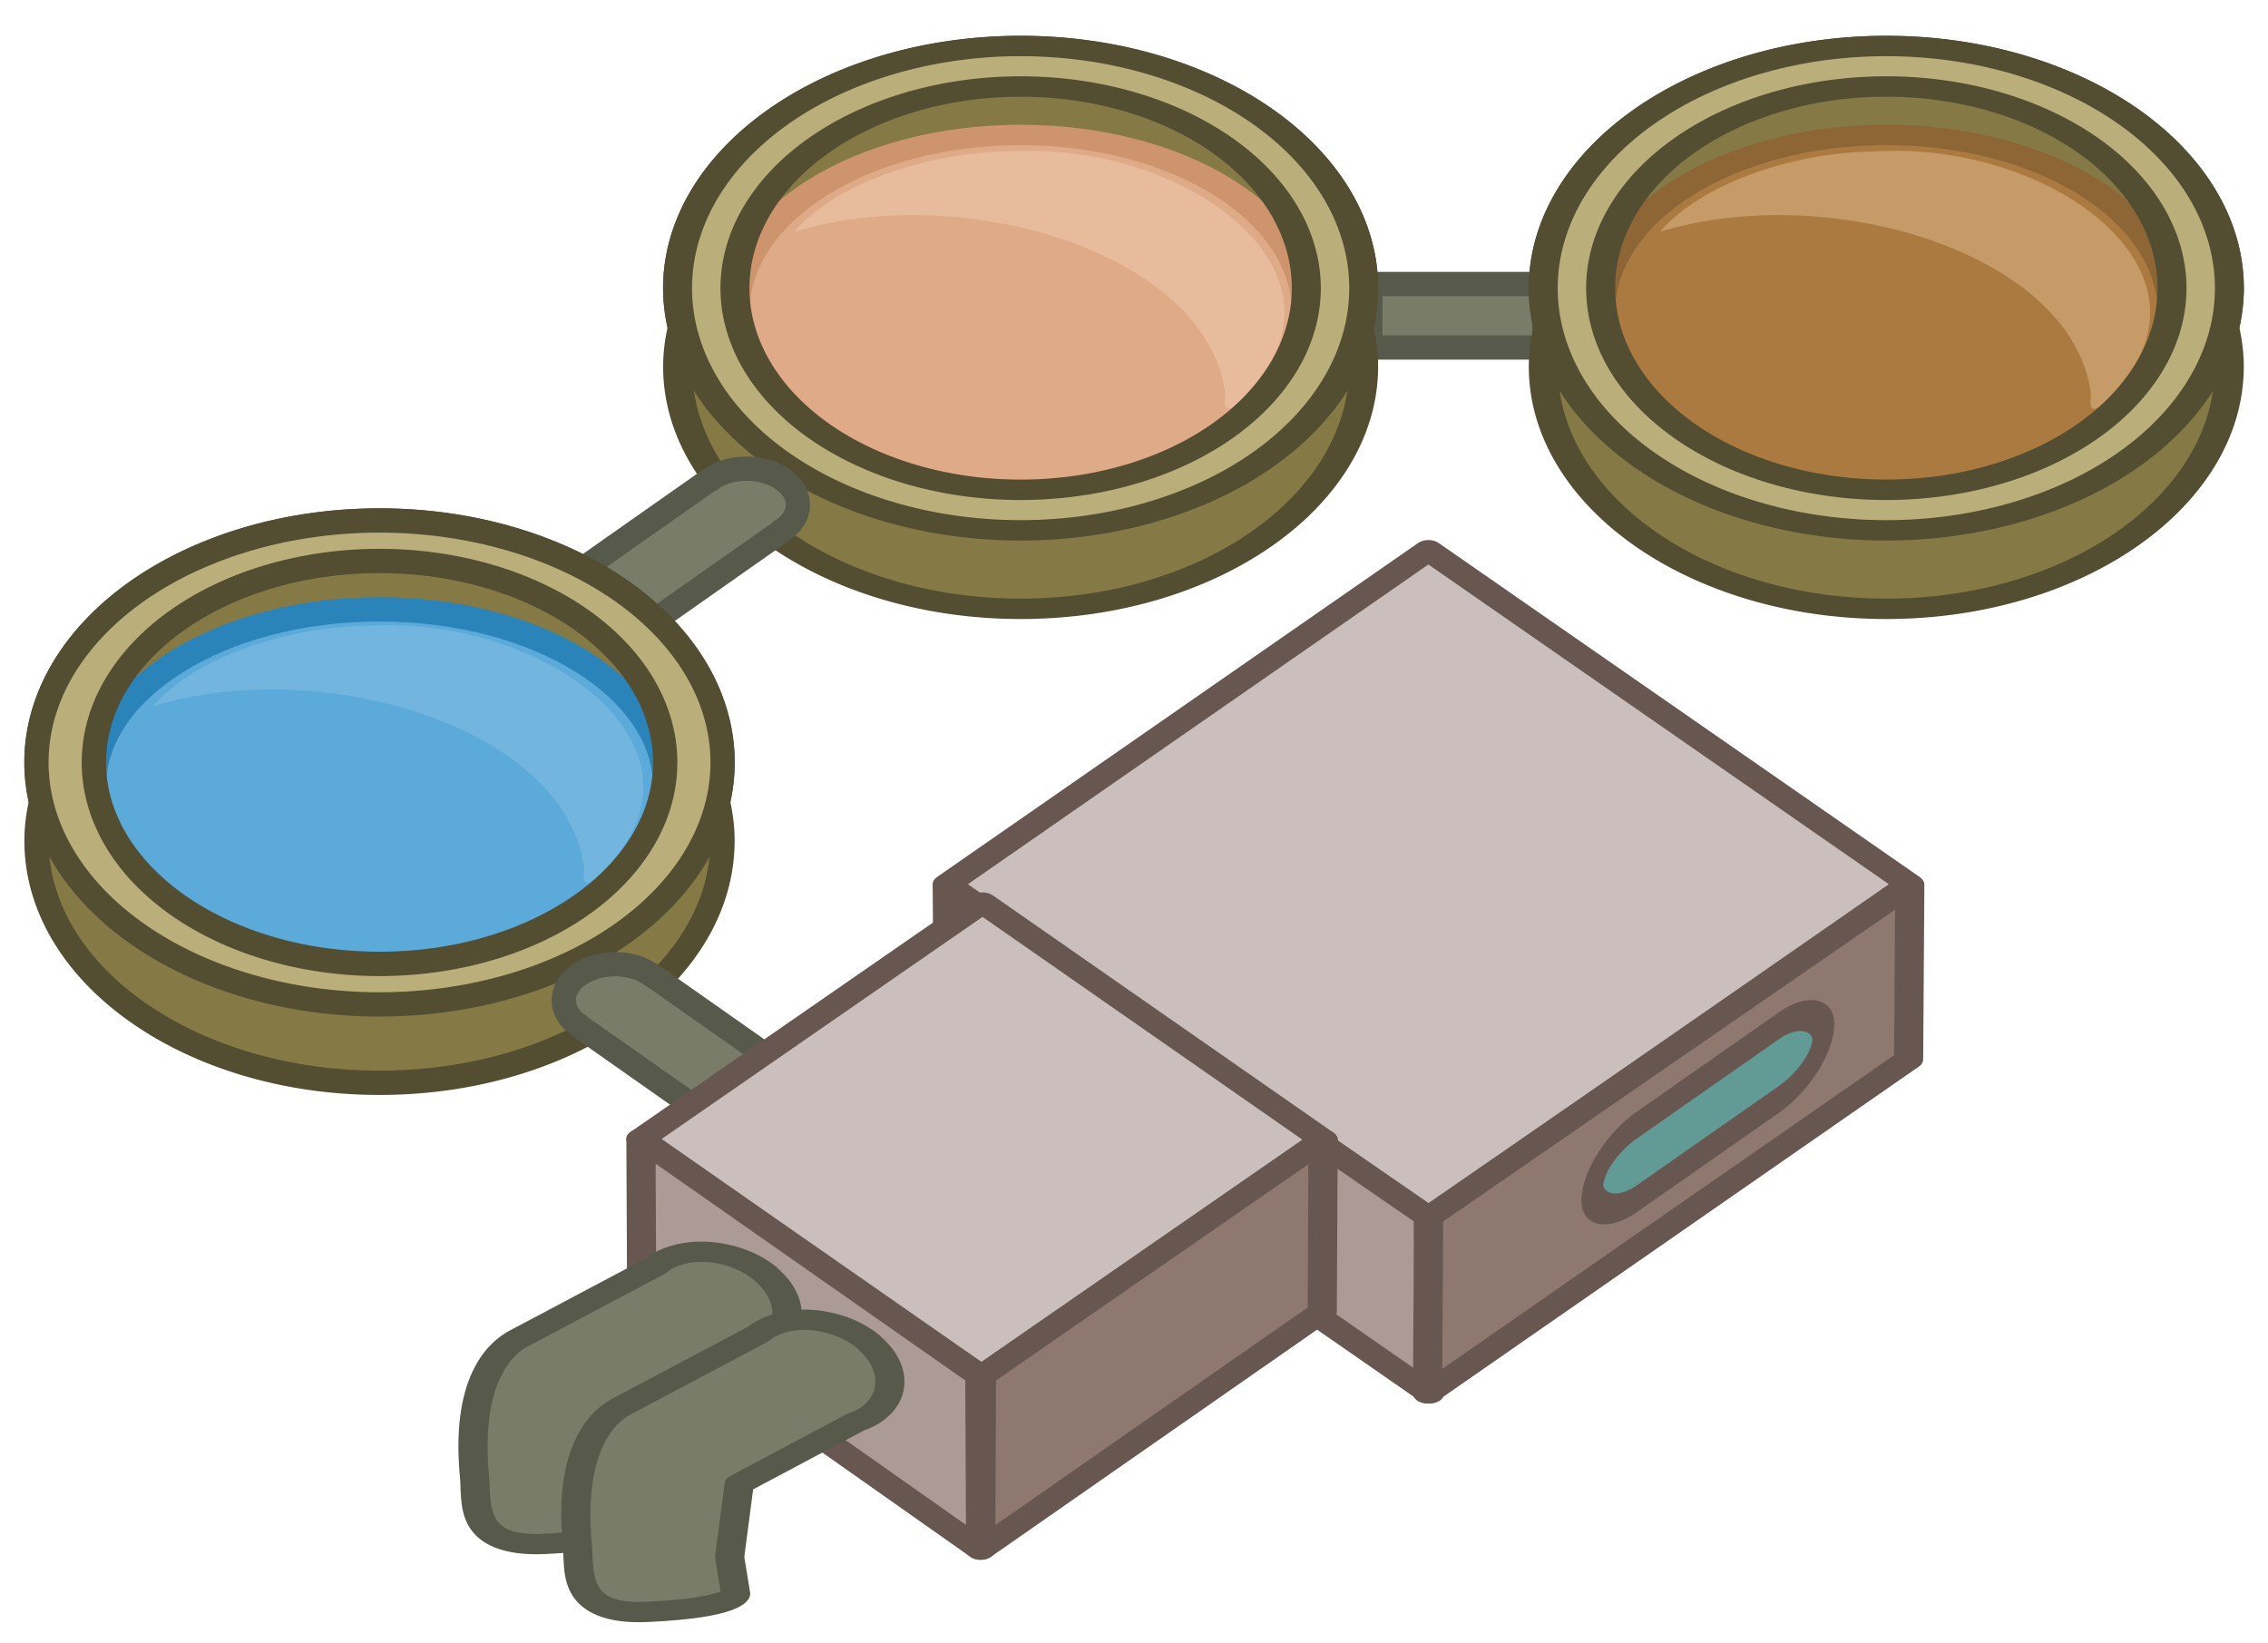 <svg xmlns:dc="http://purl.org/dc/elements/1.1/" xmlns:cc="http://creativecommons.org/ns#" xmlns:rdf="http://www.w3.org/1999/02/22-rdf-syntax-ns#" xmlns="http://www.w3.org/2000/svg" xmlns:xlink="http://www.w3.org/1999/xlink" id="svg1422" version="1.1" viewBox="0 0 93.335 67.612" height="67.612" width="93.335"><defs id="defs1416"><linearGradient id="a-33"><stop style="stop-color:#275eb1;stop-opacity:1" offset="0" id="stop6220"/><stop style="stop-color:#e6ecf9;stop-opacity:1" offset="1" id="stop6222"/></linearGradient><linearGradient xlink:href="#a-33" id="b-4" x1="940.963" y1="637.412" x2="945.679" y2="650.05" gradientUnits="userSpaceOnUse" gradientTransform="matrix(1 0 0 1.086 0 -53.897)"/><linearGradient xlink:href="#a-33" id="c-3" x1="940.963" y1="637.412" x2="945.679" y2="650.05" gradientUnits="userSpaceOnUse" gradientTransform="matrix(-1 0 0 1.086 1919.998 -53.897)"/><linearGradient xlink:href="#a-33" id="b-4-7" x1="940.963" y1="637.412" x2="945.679" y2="650.05" gradientUnits="userSpaceOnUse" gradientTransform="matrix(1 0 0 1.086 0 -53.897)"/><linearGradient xlink:href="#a-33" id="c-3-4" x1="940.963" y1="637.412" x2="945.679" y2="650.05" gradientUnits="userSpaceOnUse" gradientTransform="matrix(-1 0 0 1.086 1919.998 -53.897)"/><linearGradient gradientTransform="matrix(.333 0 0 .156 664.773 409.59)" xlink:href="#a" id="c" x1="924.365" y1="0" x2="924.365" y2="1213.599" gradientUnits="userSpaceOnUse"/><linearGradient id="a"><stop id="stop2" style="stop-color:#3cc1f1;stop-opacity:1" offset="0"/><stop id="stop4" style="stop-color:#85d8f6;stop-opacity:1" offset="1"/></linearGradient><radialGradient xlink:href="#a-3-0" id="b-9-6" gradientUnits="userSpaceOnUse" gradientTransform="matrix(.216 0 0 .216 361.59 676.349)" cx="967.83" cy="-221.86" r="154.61"/><radialGradient id="a-3-0" gradientUnits="userSpaceOnUse" cy="-221.86" cx="967.83" gradientTransform="matrix(.572 0 0 .553 -64.791 169.406)" r="154.61"><stop id="stop3-6" style="stop-color:#fdeba7;stop-opacity:1" stop-color="#fff6d5" offset="0"/><stop id="stop5-2" style="stop-color:#fad538;stop-opacity:1" stop-color="#ffd42a" offset=".685"/><stop id="stop7-6" style="stop-color:#fcb483;stop-opacity:1" stop-color="#ffb380" offset="1"/></radialGradient></defs><g transform="translate(-972.648 -468.687)" id="layer1"><g id="g3410" style="display:inline" transform="translate(536.589 -29.115)"><rect id="rect4786" y="509.491" x="492.456" height="2.609" width="7.159" style="fill:#787c68;fill-opacity:1;stroke:#57594b;stroke-width:1;stroke-linecap:round;stroke-linejoin:round;stroke-miterlimit:4;stroke-dasharray:none;stroke-dashoffset:0;stroke-opacity:1"/><g transform="matrix(.664 0 0 .467 281.375 -40.174)" id="g4893"><path id="path4774-1" d="M296.213 1156.037c-11.738 0-21.258 9.57-21.258 21.35 0 1.175.107 2.322.29 3.446a21.466 21.466 0 0 0-.29 3.448c0 11.78 9.52 21.35 21.258 21.35s21.258-9.57 21.258-21.35c0-1.176-.106-2.324-.289-3.448.183-1.123.29-2.27.29-3.447 0-11.78-9.52-21.35-21.259-21.35z" style="display:inline;fill:#857946;fill-opacity:1;stroke:#534d31;stroke-width:1.797;stroke-linecap:round;stroke-linejoin:round;stroke-miterlimit:4;stroke-dasharray:none;stroke-dashoffset:0;stroke-opacity:1;enable-background:new"/><ellipse id="path4780-2" style="display:inline;fill:#deaa87;fill-opacity:1;stroke:#ce946d;stroke-width:1.797;stroke-linecap:round;stroke-linejoin:round;stroke-miterlimit:4;stroke-dasharray:none;stroke-dashoffset:0;stroke-opacity:1;enable-background:new" cx="296.215" cy="1179.509" rx="17.706" ry="15.635"/><path id="path4782-9" style="display:inline;opacity:1;fill:#e9bb9d;fill-opacity:1;stroke:none;stroke-width:1;enable-background:new" d="M295.515 1165.33c-5.123.045-10.849 2.907-13.32 7.071 10.666-4.599 25.687 2.047 26.706 14.366-.358 3.27 1.89-.837 2.47-2.046 4.788-10.173-5.73-20.297-15.856-19.392z"/><path style="display:inline;fill:#baae7b;fill-opacity:1;stroke:#534d31;stroke-width:1.797;stroke-linecap:round;stroke-linejoin:round;stroke-miterlimit:4;stroke-dasharray:none;stroke-dashoffset:0;stroke-opacity:1;enable-background:new" d="M296.215 1156.035a21.264 21.34 0 0 0-21.265 21.34 21.264 21.34 0 0 0 21.265 21.34 21.264 21.34 0 0 0 21.264-21.34 21.264 21.34 0 0 0-21.264-21.34zm0 3.57a17.706 17.77 0 0 1 17.705 17.77 17.706 17.77 0 0 1-17.705 17.77 17.706 17.77 0 0 1-17.706-17.77 17.706 17.77 0 0 1 17.706-17.77z" id="path4776-3"/></g><path id="path4772" style="display:inline;fill:#787c68;fill-opacity:1;stroke:#57594b;stroke-width:1;stroke-linecap:round;stroke-linejoin:round;stroke-miterlimit:4;stroke-dasharray:none;stroke-dashoffset:0;stroke-opacity:1;enable-background:new" d="M468.275 517.525c-.818-.575-2.134-.584-2.936-.02-.027.018-.048.038-.072.057l-.015-.01-5.815 4.086 2.984 2.096 5.815-4.085-.014-.01c.027-.018.055-.033.081-.051.803-.565.789-1.49-.028-2.064z"/><path style="display:inline;fill:#857946;fill-opacity:1;stroke:#534d31;stroke-width:1;stroke-linecap:round;stroke-linejoin:round;stroke-miterlimit:4;stroke-dasharray:none;stroke-dashoffset:0;stroke-opacity:1;enable-background:new" d="M451.677 519.222c-7.794 0-14.115 4.465-14.115 9.961a7.1 7.1 0 0 0 .193 1.608 14.253 10.016 0 0 0-.193 1.61c0 5.496 6.321 9.96 14.115 9.96 7.793 0 14.114-4.465 14.114-9.96 0-.55-.07-1.085-.191-1.61a7.1 7.1 0 0 0 .192-1.608c0-5.496-6.32-9.962-14.115-9.962z" id="path4774"/><ellipse ry="7.295" rx="11.757" cy="530.173" cx="451.678" style="display:inline;fill:#5baada;fill-opacity:1;stroke:#2a84ba;stroke-width:1;stroke-linecap:round;stroke-linejoin:round;stroke-miterlimit:4;stroke-dasharray:none;stroke-dashoffset:0;stroke-opacity:1;enable-background:new" id="path4780"/><path d="M451.213 523.557c-3.401.022-7.203 1.357-8.844 3.3 7.082-2.146 17.056.955 17.732 6.703-.237 1.526 1.255-.39 1.64-.955 3.18-4.746-3.805-9.47-10.528-9.048z" style="display:inline;opacity:1;fill:#72b6df;fill-opacity:1;stroke:none;stroke-width:.557;enable-background:new" id="path4782"/><path id="path4776" d="M451.678 519.22a14.119 9.957 0 0 0-14.12 9.958 14.119 9.957 0 0 0 14.12 9.957 14.119 9.957 0 0 0 14.119-9.957 14.119 9.957 0 0 0-14.12-9.957zm0 1.667a11.757 8.291 0 0 1 11.756 8.29 11.757 8.291 0 0 1-11.756 8.292 11.757 8.291 0 0 1-11.756-8.291 11.757 8.291 0 0 1 11.756-8.291z" style="display:inline;fill:#baae7b;fill-opacity:1;stroke:#534d31;stroke-width:1;stroke-linecap:round;stroke-linejoin:round;stroke-miterlimit:4;stroke-dasharray:none;stroke-dashoffset:0;stroke-opacity:1;enable-background:new"/><g style="display:inline;enable-background:new" transform="matrix(.664 0 0 .467 317 -40.174)" id="g4893-9"><path id="path4774-1-0" d="M296.213 1156.037c-11.738 0-21.258 9.57-21.258 21.35 0 1.175.107 2.322.29 3.446a21.466 21.466 0 0 0-.29 3.448c0 11.78 9.52 21.35 21.258 21.35s21.258-9.57 21.258-21.35c0-1.176-.106-2.324-.289-3.448.183-1.123.29-2.27.29-3.447 0-11.78-9.52-21.35-21.259-21.35z" style="display:inline;fill:#857946;fill-opacity:1;stroke:#534d31;stroke-width:1.797;stroke-linecap:round;stroke-linejoin:round;stroke-miterlimit:4;stroke-dasharray:none;stroke-dashoffset:0;stroke-opacity:1;enable-background:new"/><ellipse id="path4780-2-8" style="display:inline;fill:#aa7a40;fill-opacity:1;stroke:#8e6636;stroke-width:1.797;stroke-linecap:round;stroke-linejoin:round;stroke-miterlimit:4;stroke-dasharray:none;stroke-dashoffset:0;stroke-opacity:1;enable-background:new" cx="296.215" cy="1179.509" rx="17.706" ry="15.635"/><path id="path4782-9-8" style="display:inline;opacity:1;fill:#c69b67;fill-opacity:1;stroke:none;stroke-width:1;enable-background:new" d="M295.515 1165.33c-5.123.045-10.849 2.907-13.32 7.071 10.666-4.599 25.687 2.047 26.706 14.366-.358 3.27 1.89-.837 2.47-2.046 4.788-10.173-5.73-20.297-15.856-19.392z"/><path style="display:inline;fill:#baae7b;fill-opacity:1;stroke:#534d31;stroke-width:1.797;stroke-linecap:round;stroke-linejoin:round;stroke-miterlimit:4;stroke-dasharray:none;stroke-dashoffset:0;stroke-opacity:1;enable-background:new" d="M296.215 1156.035a21.264 21.34 0 0 0-21.265 21.34 21.264 21.34 0 0 0 21.265 21.34 21.264 21.34 0 0 0 21.264-21.34 21.264 21.34 0 0 0-21.264-21.34zm0 3.57a17.706 17.77 0 0 1 17.705 17.77 17.706 17.77 0 0 1-17.705 17.77 17.706 17.77 0 0 1-17.706-17.77 17.706 17.77 0 0 1 17.706-17.77z" id="path4776-3-5"/></g><path style="fill:#787c68;fill-opacity:1;stroke:#57594b;stroke-width:1;stroke-linecap:round;stroke-linejoin:round;stroke-miterlimit:4;stroke-dasharray:none;stroke-dashoffset:0;stroke-opacity:1" d="M459.88 537.915c-.817.575-.83 1.5-.028 2.064.026.018.054.033.081.05l-.014.01 5.815 4.086 2.983-2.096-5.814-4.087-.014.01-.072-.057c-.803-.564-2.119-.554-2.936.02z" id="path4790"/><g id="g4810" style="fill:#cdde87;fill-opacity:1" transform="matrix(.7 0 0 .486 165.987 821.93)"><rect id="rect4794" style="fill:#cabfbc;fill-opacity:1;stroke:#685750;stroke-width:1.714;stroke-linecap:round;stroke-linejoin:round;stroke-miterlimit:4;stroke-dasharray:none;stroke-dashoffset:0;stroke-opacity:1" width="40" height="40" x="-106.457" y="-770.843" transform="rotate(45)"/><path id="path4796" d="m441.507-591.972 28.285 28.107.069 14.922-28.284-28.284z" style="fill:#ab9a95;fill-opacity:1;stroke:#685750;stroke-width:1.714;stroke-linecap:round;stroke-linejoin:round;stroke-miterlimit:4;stroke-dasharray:none;stroke-dashoffset:0;stroke-opacity:1"/><path id="path4798" style="fill:#8e786f;fill-opacity:1;stroke:#685750;stroke-width:1.714;stroke-linecap:round;stroke-linejoin:round;stroke-miterlimit:4;stroke-dasharray:none;stroke-dashoffset:0;stroke-opacity:1" d="m498.093-591.972-28.284 28.107-.07 14.922 28.285-28.284.07-14.745z"/><rect id="rect4800" transform="rotate(45.089)" y="-731.048" x="-105.027" height="28.359" width="28.359" style="fill:#cabfbc;fill-opacity:1;stroke:#685750;stroke-width:1.714;stroke-linecap:round;stroke-linejoin:round;stroke-miterlimit:4;stroke-dasharray:none;stroke-dashoffset:0;stroke-opacity:1"/><path id="path4802" style="fill:#ab9a95;fill-opacity:1;stroke:#685750;stroke-width:1.714;stroke-linecap:round;stroke-linejoin:round;stroke-miterlimit:4;stroke-dasharray:none;stroke-dashoffset:0;stroke-opacity:1" d="M423.497-570.484 443.42-550.4l.05 14.684-19.924-20.21z"/><path id="path4804" d="M463.602-570.422 443.519-550.4l-.05 14.684 20.084-20.148.05-14.558z" style="fill:#8e786f;fill-opacity:1;stroke:#685750;stroke-width:1.714;stroke-linecap:round;stroke-linejoin:round;stroke-miterlimit:4;stroke-dasharray:none;stroke-dashoffset:0;stroke-opacity:1"/><path id="path4806" style="fill:#787c68;fill-opacity:1;stroke:#57594b;stroke-width:1.714;stroke-linecap:round;stroke-linejoin:round;stroke-miterlimit:4;stroke-dasharray:none;stroke-dashoffset:0;stroke-opacity:1" d="M427.052-560.939c-.799 0-1.55.228-2.193.72-.193.148-.38.33-.534.51l-8.09 6.177c-1.043.84-3.064 3.533-2.52 11.664.143 2.137-.397 5.976 4.12 5.667 5.19-.356 5.186-1.53 5.186-1.53l-.355-3.118.563-6.177 6.846-5.247c.213-.102.4-.212.593-.36 1.769-1.355 1.906-4.146.296-6.237-.05-.065-.096-.147-.148-.21-1.017-1.209-2.433-1.857-3.764-1.859z"/><path id="path4808" d="M433.098-555.182c-.799 0-1.55.228-2.193.72-.193.148-.38.33-.534.51l-8.09 6.177c-1.043.84-3.064 3.533-2.52 11.664.143 2.137-.397 5.976 4.12 5.667 5.19-.356 5.186-1.53 5.186-1.53l-.355-3.118.563-6.177 6.846-5.247c.213-.102.4-.212.593-.36 1.769-1.355 1.906-4.146.296-6.237-.05-.065-.096-.147-.148-.21-1.017-1.209-2.433-1.857-3.764-1.859z" style="fill:#787c68;fill-opacity:1;stroke:#57594b;stroke-width:1.714;stroke-linecap:round;stroke-linejoin:round;stroke-miterlimit:4;stroke-dasharray:none;stroke-dashoffset:0;stroke-opacity:1"/></g><rect id="rect4812" ry="2.475" rx="2.219" y="896.142" x="611.696" height="3.029" width="11.59" style="display:inline;fill:#629b96;fill-opacity:1;stroke:#685750;stroke-width:1.105;stroke-linecap:round;stroke-linejoin:round;stroke-miterlimit:4;stroke-dasharray:none;stroke-dashoffset:0;stroke-opacity:1;enable-background:new" transform="skewY(-34.965) scale(.82 1)"/></g></g></svg>